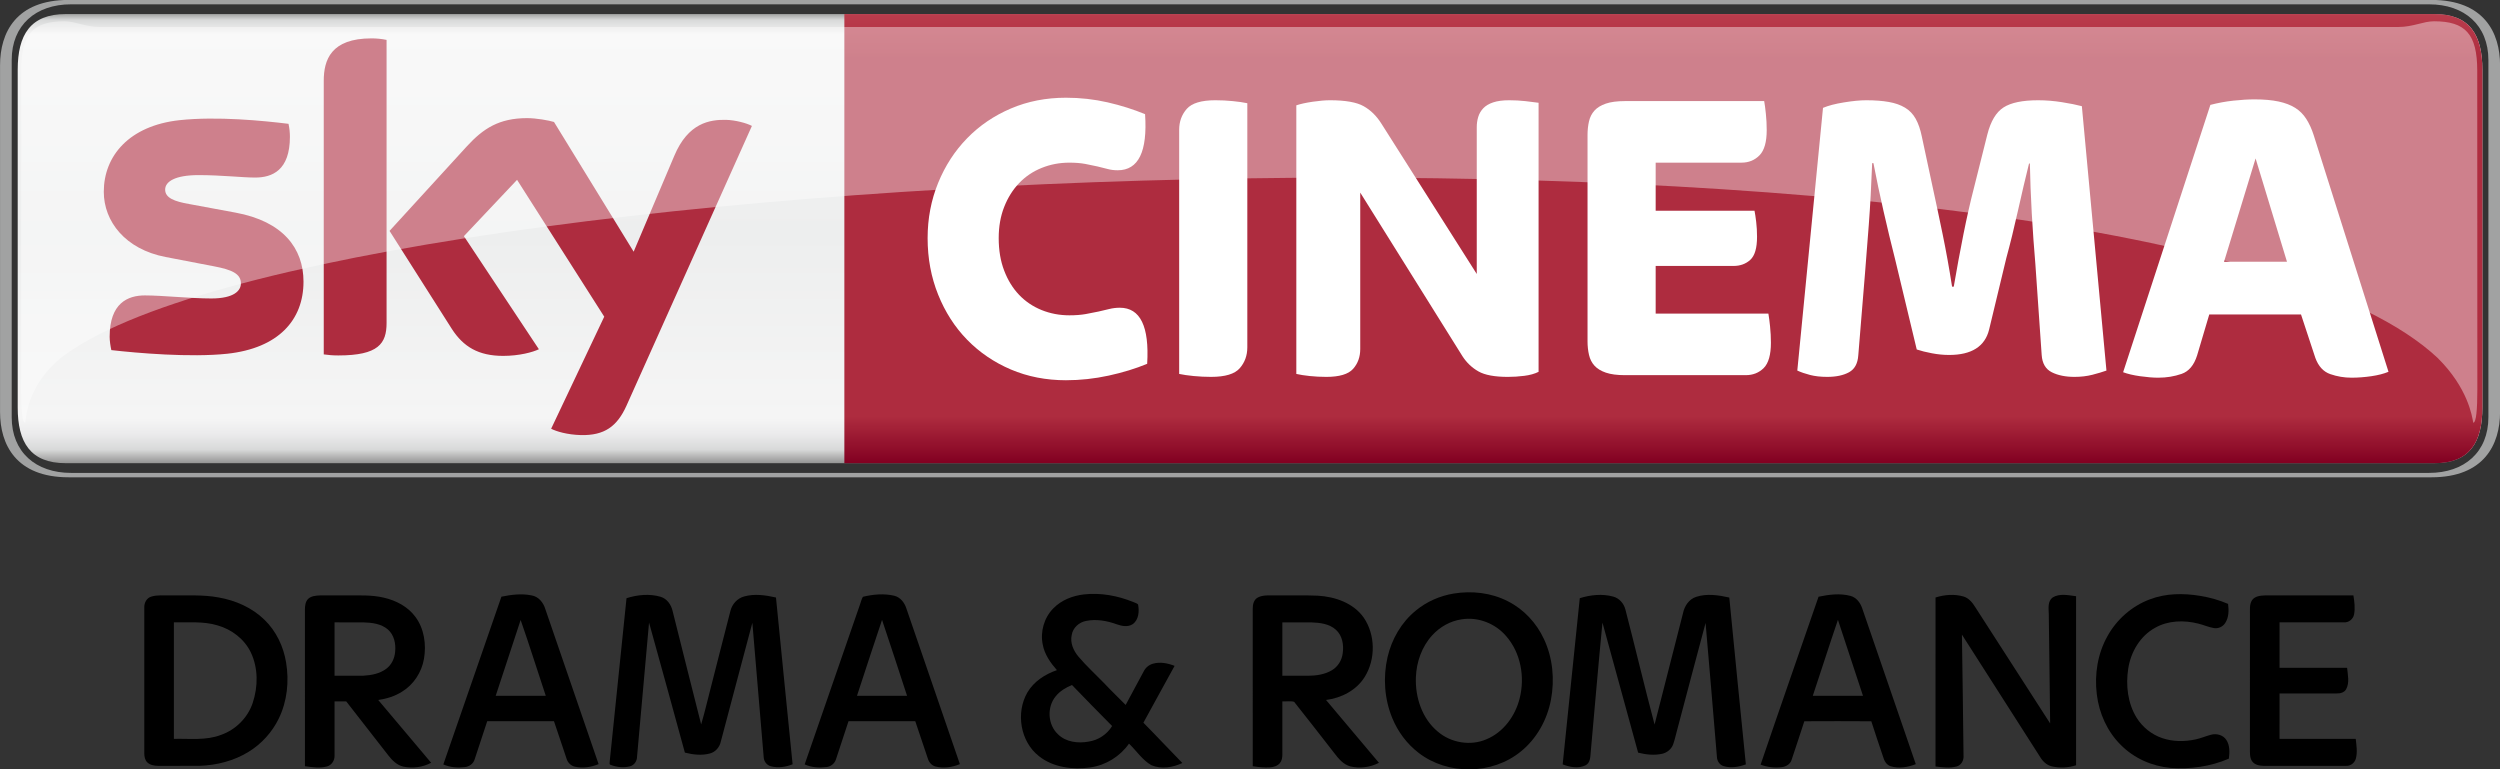 <svg height="730" viewBox="0 0 2372.446 730" width="2372.446" xmlns="http://www.w3.org/2000/svg" xmlns:xlink="http://www.w3.org/1999/xlink"><rect x="0" y="0" width="2372.446" height="730" fill="#333333" stroke="none"/><clipPath id="a"><path d="m411.591 515.351h94.948v18.13h-94.948z"/></clipPath><clipPath id="b"><path d="m412.392 532.67h93.284v-15.246h-93.284z"/></clipPath><clipPath id="c"><path d="m412.392 517.424h93.284v15.245h-93.284z"/></clipPath><linearGradient id="d" gradientTransform="matrix(0 17.057 17.057 0 474.762 515.887)" gradientUnits="userSpaceOnUse" spreadMethod="pad" x1="0" x2="1" y1="0" y2="0"><stop offset="0" stop-color="#820021"/><stop offset=".104" stop-color="#ae2c3f"/><stop offset=".902" stop-color="#ae2c3f"/><stop offset="1" stop-color="#ba3c4c"/></linearGradient><clipPath id="e"><path d="m411.591 515.351h94.948v18.13h-94.948z"/></clipPath><clipPath id="f"><path d="m505.836 530.723h.017v-.016h-.017z"/></clipPath><linearGradient id="g" gradientTransform="matrix(0 -17.343 17.343 0 459.065 533.092)" gradientUnits="userSpaceOnUse" spreadMethod="pad" x1="0" x2="1" y1="0" y2="0"><stop offset="0" stop-color="#868685"/><stop offset=".02" stop-color="#d8d9d9"/><stop offset=".052" stop-color="#f5f5f5"/><stop offset=".488" stop-color="#edeeee"/><stop offset=".895" stop-color="#f5f5f5"/><stop offset=".929" stop-color="#ebebec"/><stop offset=".964" stop-color="#d8d9d9"/><stop offset="1" stop-color="#868685"/></linearGradient><path d="m414.085 532.944c-1.345 0-1.823-.794-1.823-2.114v-12.829c0-1.32.478-2.114 1.823-2.114h89.96c1.345 0 1.822.794 1.822 2.114v12.829c0 1.32-.477 2.114-1.822 2.114z" fill="url(#g)" transform="matrix(24.987 0 0 -24.987 -10284.383 13330.024)"/><g clip-path="url(#e)" transform="matrix(24.987 0 0 -24.987 -10284.383 13330.024)"><g transform="translate(503.934 515.351)"><path d="m0 0c1.996 0 2.605 1.241 2.605 2.482v13.166c0 1.241-.609 2.482-2.605 2.482h-89.738c-1.997 0-2.605-1.241-2.605-2.482v-13.166c0-1.241.608-2.482 2.605-2.482zm-89.646.167c-1.344 0-2.254.793-2.254 2.114v13.568c0 1.321.91 2.114 2.254 2.114h89.554c1.344 0 2.254-.793 2.254-2.114v-13.568c0-1.321-.91-2.114-2.254-2.114h-89.554z" fill="#a1a2a2"/></g><g><g/><g><g clip-path="url(#f)" opacity=".8"><g/></g></g></g></g><path d="m443.657 532.944v-17.057h60.388c1.345 0 1.822.794 1.822 2.114v12.829c0 1.32-.477 2.114-1.822 2.114z" fill="url(#d)" transform="matrix(24.987 0 0 -24.987 -10284.383 13330.024)"/><g clip-path="url(#a)" transform="matrix(24.987 0 0 -24.987 -10284.383 13330.024)"><g transform="translate(452.075 519.037)"><path d="m0 0c-.756 0-1.454.136-2.093.408-.639.273-1.192.649-1.661 1.129-.469.481-.836 1.052-1.102 1.714s-.4 1.377-.4 2.146c0 .747.134 1.446.4 2.098.266.651.633 1.217 1.102 1.697.469.481 1.022.857 1.661 1.129.639.273 1.337.409 2.093.409.543 0 1.07-.059 1.581-.176.512-.118.985-.268 1.422-.449.096-1.42-.25-2.13-1.038-2.13-.139 0-.266.016-.384.048-.117.032-.245.064-.383.096-.139.032-.293.064-.463.096-.171.032-.373.049-.607.049-.373 0-.724-.067-1.055-.201-.33-.133-.614-.326-.854-.576-.24-.251-.429-.553-.567-.905-.139-.352-.208-.748-.208-1.185 0-.46.069-.871.208-1.233.138-.363.327-.67.567-.921s.524-.443.854-.577c.331-.133.682-.2 1.055-.2.234 0 .442.016.623.048s.343.064.487.096.28.064.407.096c.128.032.261.048.4.048.777 0 1.123-.71 1.038-2.13-.437-.181-.924-.331-1.462-.448s-1.078-.176-1.621-.176" fill="#fff"/></g><g transform="translate(457.587 519.165)"><path d="m0 0c-.224 0-.445.011-.663.032s-.402.048-.551.08v9.273c0 .309.096.573.287.792.192.219.554.329 1.087.329.223 0 .444-.011.663-.033.218-.021.402-.048.551-.08v-9.272c0-.31-.096-.574-.288-.793-.191-.219-.554-.328-1.086-.328" fill="#fff"/></g><g transform="translate(461.956 519.165)"><path d="m0 0c-.213 0-.421.011-.623.032-.203.021-.373.048-.511.08v10.201c.159.054.367.099.623.137.255.037.473.056.655.056.585 0 1.011-.075 1.278-.225.266-.149.489-.368.671-.656l3.626-5.717v5.573c0 .138.018.269.056.392.037.123.101.232.191.328.091.096.216.171.376.224.159.054.362.081.607.081.213 0 .418-.011.615-.033.197-.021.364-.042.503-.063v-10.218c-.149-.075-.33-.125-.543-.152s-.421-.04-.623-.04c-.501 0-.874.069-1.118.208-.246.139-.448.331-.607.577l-3.882 6.214v-5.942c0-.299-.091-.55-.272-.753s-.522-.304-1.022-.304" fill="#fff"/></g><g transform="translate(473.304 519.23)"><path d="m0 0c-.298 0-.541.032-.727.096s-.33.152-.431.264c-.102.112-.171.248-.208.409-.037.16-.056.33-.056.512v7.847c0 .182.019.353.056.513s.106.296.208.408c.101.112.245.2.431.264s.429.096.727.096h5.287c.022-.117.043-.277.064-.48.022-.203.032-.411.032-.624 0-.449-.09-.767-.271-.953-.182-.187-.41-.281-.687-.281h-3.259v-1.825h3.754c.021-.107.043-.249.064-.425s.032-.366.032-.568c0-.427-.086-.718-.256-.873s-.383-.232-.639-.232h-2.955v-1.81h4.281c.021-.118.043-.28.064-.488.021-.209.032-.414.032-.617 0-.459-.091-.779-.272-.961-.181-.181-.41-.272-.686-.272z" fill="#fff"/></g><g transform="translate(480.983 519.165)"><path d="m0 0c-.245 0-.461.024-.647.072-.187.048-.349.104-.487.168l.976 9.977c.203.086.469.155.799.208.33.054.612.081.846.081.33 0 .615-.022.854-.065.24-.042.445-.114.615-.216.17-.101.306-.243.407-.424.101-.182.178-.406.232-.673l.415-1.937c.117-.534.242-1.124.375-1.77s.253-1.311.359-1.994h.064c.117.683.239 1.345.367 1.986s.261 1.228.399 1.761l.51 2.034c.128.502.332.844.614 1.025.282.182.721.273 1.316.273.298 0 .598-.025.901-.073s.556-.098.758-.152l.934-10.041c-.149-.053-.328-.107-.535-.16-.208-.053-.434-.08-.679-.08-.341 0-.629.059-.863.176-.234.118-.362.337-.383.657l-.24 3.459c-.053.609-.098 1.246-.136 1.914-.037.667-.061 1.299-.072 1.898h-.032c-.138-.556-.279-1.156-.423-1.802s-.29-1.241-.439-1.786l-.655-2.722c-.16-.641-.666-.961-1.518-.961-.213 0-.431.021-.655.064-.223.042-.415.09-.575.144l-.814 3.395c-.16.63-.309 1.249-.447 1.858-.139.608-.267 1.217-.384 1.825h-.048c-.032-.854-.074-1.636-.128-2.346-.053-.71-.101-1.321-.143-1.833l-.256-3.123c-.021-.31-.138-.523-.351-.641-.214-.117-.49-.176-.831-.176" fill="#fff"/></g><g transform="translate(496.056 523.538)"><path d="m0 0h2.39l-1.192 3.923zm-2.492-4.404c-.202 0-.434.019-.694.056-.262.037-.477.088-.647.152l3.314 10.153c.288.075.579.129.873.161s.563.048.809.048c.352 0 .654-.027.905-.08.251-.054.462-.134.633-.241s.312-.248.424-.424.206-.382.281-.617l2.84-8.984c-.181-.075-.399-.131-.655-.168-.255-.037-.506-.056-.75-.056-.278 0-.546.045-.807.136s-.45.296-.567.617l-.544 1.649h-3.484l-.461-1.553c-.117-.374-.314-.609-.591-.705s-.57-.144-.879-.144" fill="#fff"/></g><g transform="translate(423.116 522.782)"><path d="m0 0c0-1.46-.955-2.527-2.894-2.738-1.404-.15-3.438.027-4.404.138-.036.158-.064.354-.064.508 0 1.278.691 1.569 1.338 1.569.672 0 1.73-.116 2.518-.116.865 0 1.129.294 1.129.573 0 .367-.349.52-1.021.648l-1.839.354c-1.531.293-2.348 1.352-2.348 2.476 0 1.366.967 2.509 2.868 2.72 1.438.155 3.187-.02 4.148-.138.035-.165.053-.321.053-.492 0-1.274-.671-1.549-1.319-1.549-.497 0-1.269.093-2.15.093-.897 0-1.269-.248-1.269-.55 0-.319.355-.451.916-.549l1.758-.326c1.806-.333 2.58-1.359 2.58-2.621m3.155-1.568c0-.783-.307-1.235-1.836-1.235-.203 0-.38.015-.55.04v10.39c0 .789.269 1.612 1.813 1.612.194 0 .391-.02.573-.058zm6.25-4.019c.2-.103.612-.227 1.131-.241.886-.019 1.371.321 1.73 1.116l4.764 10.626c-.197.106-.631.223-.988.231-.612.011-1.434-.114-1.96-1.367l-1.543-3.641-3.025 4.927c-.195.06-.671.146-1.021.146-1.067 0-1.665-.394-2.284-1.066l-2.941-3.217 2.366-3.723c.437-.678 1.013-1.024 1.949-1.024.612 0 1.121.139 1.357.252l-2.848 4.295 2.019 2.139 3.311-5.197z" fill="#ae2c3f"/></g><g><g/><g><g clip-path="url(#b)" opacity=".4"><g><g><g clip-path="url(#c)"><g transform="translate(504.166 519.887)"><path d="m0 0c1.156-1.145 1.313-2.225 1.354-2.463.114 0 .156.506.156 1.261l-.004 12.109c0 1.402-.456 1.876-1.644 1.876-.402 0-.804-.216-1.339-.216h-87.31c-.536 0-.938.216-1.34.216-1.187 0-1.643-.474-1.643-1.876l-.004-12.109c0-.755.041-1.261.155-1.261.041.238.076 1.402 1.354 2.463 10.208 7.878 79.259 10.296 90.265 0" fill="#fff"/></g></g></g></g></g></g></g></g><g transform="matrix(1.003 0 0 1.003 -67.438 395.02)"><path d="m1442.53 167.76c17.3-2.84 35.69-.81 51.37 7.3 15.06 7.54 27.11 20.59 34.17 35.82 8.31 17.72 10.21 38.13 6.6 57.28-3.56 18.95-13.45 36.9-28.56 49.06-26.97 22.08-69.12 22.53-96.67 1.24-11.05-8.46-19.61-20-24.9-32.84-7.49-18.12-8.86-38.59-4.51-57.66 3.92-17.02 13.12-33.02 26.75-44.09 10.18-8.46 22.72-13.93 35.75-16.11m7.56 24.39c-10.67 1.55-20.55 7.16-27.78 15.1-9.85 10.76-14.92 25.29-15.45 39.74-.73 18.93 5.83 39.06 20.75 51.4 12.44 10.64 30.9 13.76 46 7.24 16.1-6.65 27.31-22.08 31.43-38.69 5.12-20.14 1.09-43.14-12.82-58.98-10.19-11.91-26.56-18.37-42.13-15.81z"/><path d="m1063.8 181.78c7.61-7.86 18.35-12.03 29.08-13.23 15.78-1.77 31.84 1.23 46.49 7.17 1.54.72 3.38 1.09 4.64 2.32 1.26 6.46.71 14.71-5.23 18.76-4.5 2.85-10.17 1.73-14.87.06-9.21-3.34-19.31-5.2-29.03-3.23-6.65 1.23-12.56 6.44-13.64 13.26-1.7 7.45 1.64 14.92 6.38 20.54 7.46 8.81 16.01 16.61 24.05 24.88 6.68 7.12 13.73 13.88 20.6 20.82 5.67-10.62 11.41-21.21 17.11-31.82 1.73-3.5 4.95-6.15 8.72-7.2 6.77-1.96 14.04-.47 20.47 2.05-9.75 17.97-19.8 35.78-29.51 53.78 12.43 12.56 24.47 25.52 36.85 38.13-8.93 4.22-19.89 6.05-29.21 2.13-8.71-4.9-14.14-13.71-21.29-20.44-8.45 12.06-21.86 20.41-36.46 22.47-16.67 2.31-35.11.18-48.65-10.58-17.75-13.79-22.14-41.12-11.01-60.34 6.09-10.38 16.74-17.26 27.94-21.1-6.12-6.95-11.7-14.88-13.41-24.16-2.53-12.14 1.24-25.43 9.98-34.27m2.24 83.21c-8.4 10.21-7.56 26.8 2.16 35.88 7.49 7.44 18.95 8.79 28.92 6.97 9.16-1.32 17.54-6.83 22.33-14.76-12.69-12.9-25.48-25.71-37.97-38.81-5.82 2.43-11.45 5.73-15.44 10.72z"/><path d="m2101.27 173.24c15.14-5.82 31.82-5.92 47.65-3.3 9.05 1.48 17.97 3.95 26.4 7.6.78 6.06.75 12.7-2.68 18.01-2.2 3.53-6.5 5.55-10.61 4.89-5.14-.83-9.91-3.07-14.95-4.26-13.48-3.42-28.51-3.04-40.82 3.97-14.18 7.77-23.05 22.99-25.43 38.69-2.41 15.69-.53 32.66 7.93 46.36 5.57 8.99 14.29 15.99 24.33 19.36 10.14 3.44 21.23 3.43 31.63 1.15 4.92-1.04 9.54-3.08 14.39-4.37 5.22-1.43 11.59.18 14.58 4.94 3.41 5.2 3.12 11.75 2.35 17.66-17.26 7.51-36.4 10.13-55.1 8.77-17.5-1.55-34.55-9.07-46.98-21.58-12.93-12.7-20.73-30.12-22.85-48.03-2.32-18.79.75-38.45 10.08-55.04 8.73-15.82 23.12-28.5 40.08-34.82z"/><path d="m541.64 170.72c9.27-1.92 18.92-3.15 28.3-1.27 6.84 1 11.51 6.92 13.33 13.24 16.78 48.81 33.53 97.64 50.33 146.44-7.09 2.91-15.02 4.15-22.55 2.41-3.78-.9-6.76-3.96-7.81-7.67-3.87-11.82-7.96-23.57-11.88-35.37-21.05.02-42.1-.01-63.15.01-4 11.98-7.86 24.01-11.85 35.99-1.19 4.15-5.04 6.99-9.25 7.45-6.86.83-14.06.29-20.43-2.53 18.41-52.87 36.56-105.83 54.96-158.7m18.19 22.04c-7.95 23.89-15.79 47.81-23.6 71.75 15.8-.04 31.59.02 47.38-.03-7.98-23.89-15.47-47.96-23.78-71.72z"/><path d="m660.01 172.14c10.32-3.27 21.73-4.42 32.24-1.34 6.02 1.8 9.97 7.42 11.33 13.34 9.04 35.8 17.89 71.65 27.05 107.42 3.76-12.59 6.58-25.45 9.96-38.14 5.96-23.11 11.74-46.25 17.75-69.34 1.59-6.41 6.58-11.87 13.01-13.6 9.84-2.74 20.27-1.2 30.07 1.01 5.31 52.59 10.32 105.22 15.73 157.8-6.4 2.6-13.67 3.69-20.42 1.93-4.01-.96-6.8-4.67-6.94-8.73-3.61-42.36-7.08-84.73-10.72-127.08-10.08 37.48-19.88 75.04-29.88 112.54-1.14 5.14-4.93 9.64-10.08 11.06-7.8 2.19-16.14 1.2-23.88-.76-11.33-41.01-22.4-82.09-33.91-123.04-3.78 42.3-7.57 84.59-11.35 126.88 0 4.1-2.63 8.09-6.69 9.13-5.99 1.59-12.47.88-18.2-1.34-1.88-.4-.77-2.72-.9-3.98 5.33-51.25 10.52-102.51 15.83-153.76z"/><path d="m883.66 170.82c9.61-2.35 19.87-3.28 29.6-1.02 5.92 1.42 9.87 6.67 11.6 12.25 16.91 49.01 33.71 98.06 50.56 147.08-7.21 3-15.34 4.18-22.99 2.3-3.6-.95-6.25-3.96-7.3-7.45-3.93-11.84-7.93-23.65-11.93-35.47-21.05-.02-42.1 0-63.15-.01-3.97 11.92-7.83 23.87-11.78 35.8-1.17 4.11-4.88 7.21-9.13 7.63-6.9.83-14.2.39-20.58-2.55 17.49-50.48 34.93-101 52.41-151.49.86-2.36 1.38-4.89 2.69-7.07m-5.61 93.67c15.79.01 31.59.01 47.38 0-7.85-23.96-15.62-47.94-23.67-71.84-8.1 23.88-15.78 47.91-23.71 71.84z"/><path d="m1257.45 171.4c5.12-2.58 11.06-1.77 16.6-1.9 13.29.15 26.61-.33 39.9.26 16.31.9 33.72 6.85 43.5 20.68 11.21 16.29 11.42 39.38 1.04 56.12-7.81 12.68-22.16 20.08-36.66 21.86 16.71 19.81 33.37 39.65 50.08 59.47-8.3 4.29-18.14 5.61-27.21 3.36-6.66-1.85-11.18-7.47-15.19-12.73-12.64-16.1-25.07-32.38-37.86-48.35-3.51-.99-7.47-.16-11.14-.41-.02 16.76-.02 33.52.01 50.27.01 2.84-.46 5.86-2.33 8.1-2.23 2.72-5.81 3.81-9.19 4.05-5.53.38-11.06-.22-16.5-1.07-.01-49.71 0-99.43-.01-149.15-.05-3.99 1.07-8.62 4.96-10.56m23.06 23.6c-.01 16.83-.01 33.66 0 50.49 8.14.02 16.28-.01 24.43.03 7.7-.04 15.73-1.22 22.45-5.22 5.73-3.36 9.48-9.55 10.25-16.1 1.14-7.8-.33-16.8-6.51-22.25-6.24-5.61-15.04-6.67-23.08-6.92-9.18-.08-18.37 0-27.54-.03z"/><path d="m1561.92 172.13c10.14-3.17 21.29-4.36 31.65-1.51 5.87 1.58 10.19 6.67 11.59 12.48 9.36 36.14 17.96 72.49 27.54 108.57 9.02-35.05 17.96-70.13 26.86-105.21 1.36-6.79 5.61-13.4 12.48-15.59 10.15-3.32 21.14-1.66 31.34.64 5.18 52.61 10.31 105.24 15.67 157.84-6.64 2.5-14.12 3.78-21.02 1.68-3.83-1.13-6.28-4.92-6.36-8.81-3.62-42.21-6.98-84.45-10.73-126.65-9.11 33.81-17.95 67.69-26.96 101.52-1.25 4.41-2.14 8.92-3.67 13.24-1.63 4.58-5.8 7.99-10.5 9.03-7.5 1.64-15.32.79-22.69-1.09-11.19-41.02-22.55-82-33.74-123.02-4.01 41.02-7.43 82.11-11.16 123.16-.31 4.26-.5 9.71-4.91 11.88-6.78 3.24-14.84 1.72-21.58-.9 5.46-52.41 10.74-104.84 16.19-157.26z"/><path d="m1787.83 170.75c9.88-2.08 20.34-3.43 30.25-.78 5.64 1.48 9.37 6.61 11.12 11.92 16.92 49.07 33.72 98.18 50.63 147.25-7.46 2.99-15.95 4.39-23.76 2.01-4.07-1.26-6.18-5.31-7.22-9.14-3.67-11.15-7.62-22.21-11.09-33.42-21.13-.15-42.26-.13-63.38-.02-4.03 12.26-7.98 24.54-12.12 36.75-1.31 3.94-5.29 6.25-9.24 6.69-6.74.78-13.67.06-20.01-2.39 18.03-53.04 36.57-105.91 54.82-158.87m-5.44 93.73c15.82.03 31.65.03 47.48 0-7.94-23.94-15.71-47.93-23.69-71.85-8.18 23.87-15.75 47.94-23.79 71.85z"/><path d="m1898.51 171.47c8.55-2.7 17.96-3.45 26.64-.89 5.04 1.59 8.42 5.95 11.11 10.26 23.53 36.62 47.17 73.17 70.7 109.78-.3-34.58-.94-69.16-1.3-103.74-.2-5.24-1.16-11.98 3.75-15.48 6.65-4.03 14.84-2.04 22.09-1.13 0 53.31.01 106.62 0 159.94-7.31 2.37-15.29 2.8-22.78 1.09-5.1-1.14-9.02-5.01-11.55-9.42-24.51-38.45-49.15-76.83-73.68-115.27.63 38.13 1.04 76.26 1.52 114.4.43 4.4-2.06 9.06-6.44 10.33-6.55 1.78-13.45.78-20.07.05 0-53.31-.01-106.62.01-159.92z"/><path d="m2198 173.98c2.69-3.76 7.72-4.31 12-4.46 27.96-.07 55.92.03 83.88-.05.98 5.97 1.77 12.17.61 18.17-.91 4.34-5.02 7.67-9.49 7.36-20.34.01-40.67-.01-61 0-.01 14.33 0 28.67 0 43h63.92c.6 6.63 2.46 13.88-.82 20.1-1.71 3.32-5.7 4.28-9.12 4.16-17.99-.02-35.99 0-53.97-.01-.02 14.33-.02 28.66-.01 42.99 24.04.02 48.07 0 72.1.01.66 6.04 1.67 12.27.22 18.27-.98 4.18-4.91 7.5-9.28 7.24-26.04-.01-52.07-.01-78.11 0-4.02-.06-8.72-.96-11.05-4.58-2.28-3.63-1.86-8.09-1.9-12.18.04-42 .02-83.99.01-125.99.14-4.68-.71-9.89 2.01-14.03z"/><path d="m210.41 170.63c5.7-1.79 11.74-.95 17.61-1.13 15.38.22 30.91-.89 46.12 1.94 16.01 2.83 31.63 9.65 43.33 21.13 11.08 10.71 18 25.27 20.45 40.39 2.99 17.83 1.02 36.71-6.92 53.05-6.28 12.92-16.3 23.97-28.55 31.47-13.87 8.58-30.17 12.72-46.39 13.26-13.02.03-26.05 0-39.08.02-3.7 0-7.73-.69-10.48-3.37-2.16-2.19-2.71-5.41-2.75-8.36.01-46.01-.02-92.03.01-138.04-.2-4.4 2.2-9.11 6.65-10.36m21.35 24.37c-.01 36.75-.01 73.49 0 110.24 14.88-.41 30.34 1.75 44.58-3.77 13.9-4.85 25.27-16.19 29.96-30.17 5.17-15.4 5.32-33.04-1.76-47.88-6.08-12.66-18.16-21.81-31.55-25.57-13.37-4.08-27.48-2.56-41.23-2.85z"/><path d="m358.8 172.77c2.96-2.79 7.3-3.08 11.16-3.26 8.34-.05 16.69.01 25.03-.01 11.78.09 23.75-.64 35.32 2.11 11.54 2.63 22.84 8.47 29.94 18.19 8.4 11.23 10.46 26.18 8.12 39.76-2.21 12.66-9.78 24.35-20.8 31.06-6.78 4.28-14.58 6.71-22.49 7.82 16.76 19.75 33.36 39.63 50.07 59.41-7.91 4.24-17.29 5.45-26.06 3.7-6.25-1.32-10.95-6.1-14.7-10.98-13.2-16.92-26.42-33.82-39.57-50.78-3.69-.05-7.38-.05-11.06-.03-.02 17.08 0 34.16 0 51.24.22 4.57-2.69 9.11-7.18 10.36-6.81 1.83-13.96.65-20.83-.23-.02-49.38.02-98.77-.02-148.16.02-3.56.39-7.56 3.07-10.2m24.96 22.23c-.01 16.83-.01 33.66 0 50.49 9.08-.01 18.16.06 27.25-.02 7.6-.43 15.6-1.92 21.79-6.65 4.95-3.71 7.76-9.75 8.27-15.83.83-7.53-.86-16.02-6.79-21.2-6.35-5.5-15.15-6.56-23.23-6.77-9.1-.06-18.2 0-27.29-.02z"/></g></svg>